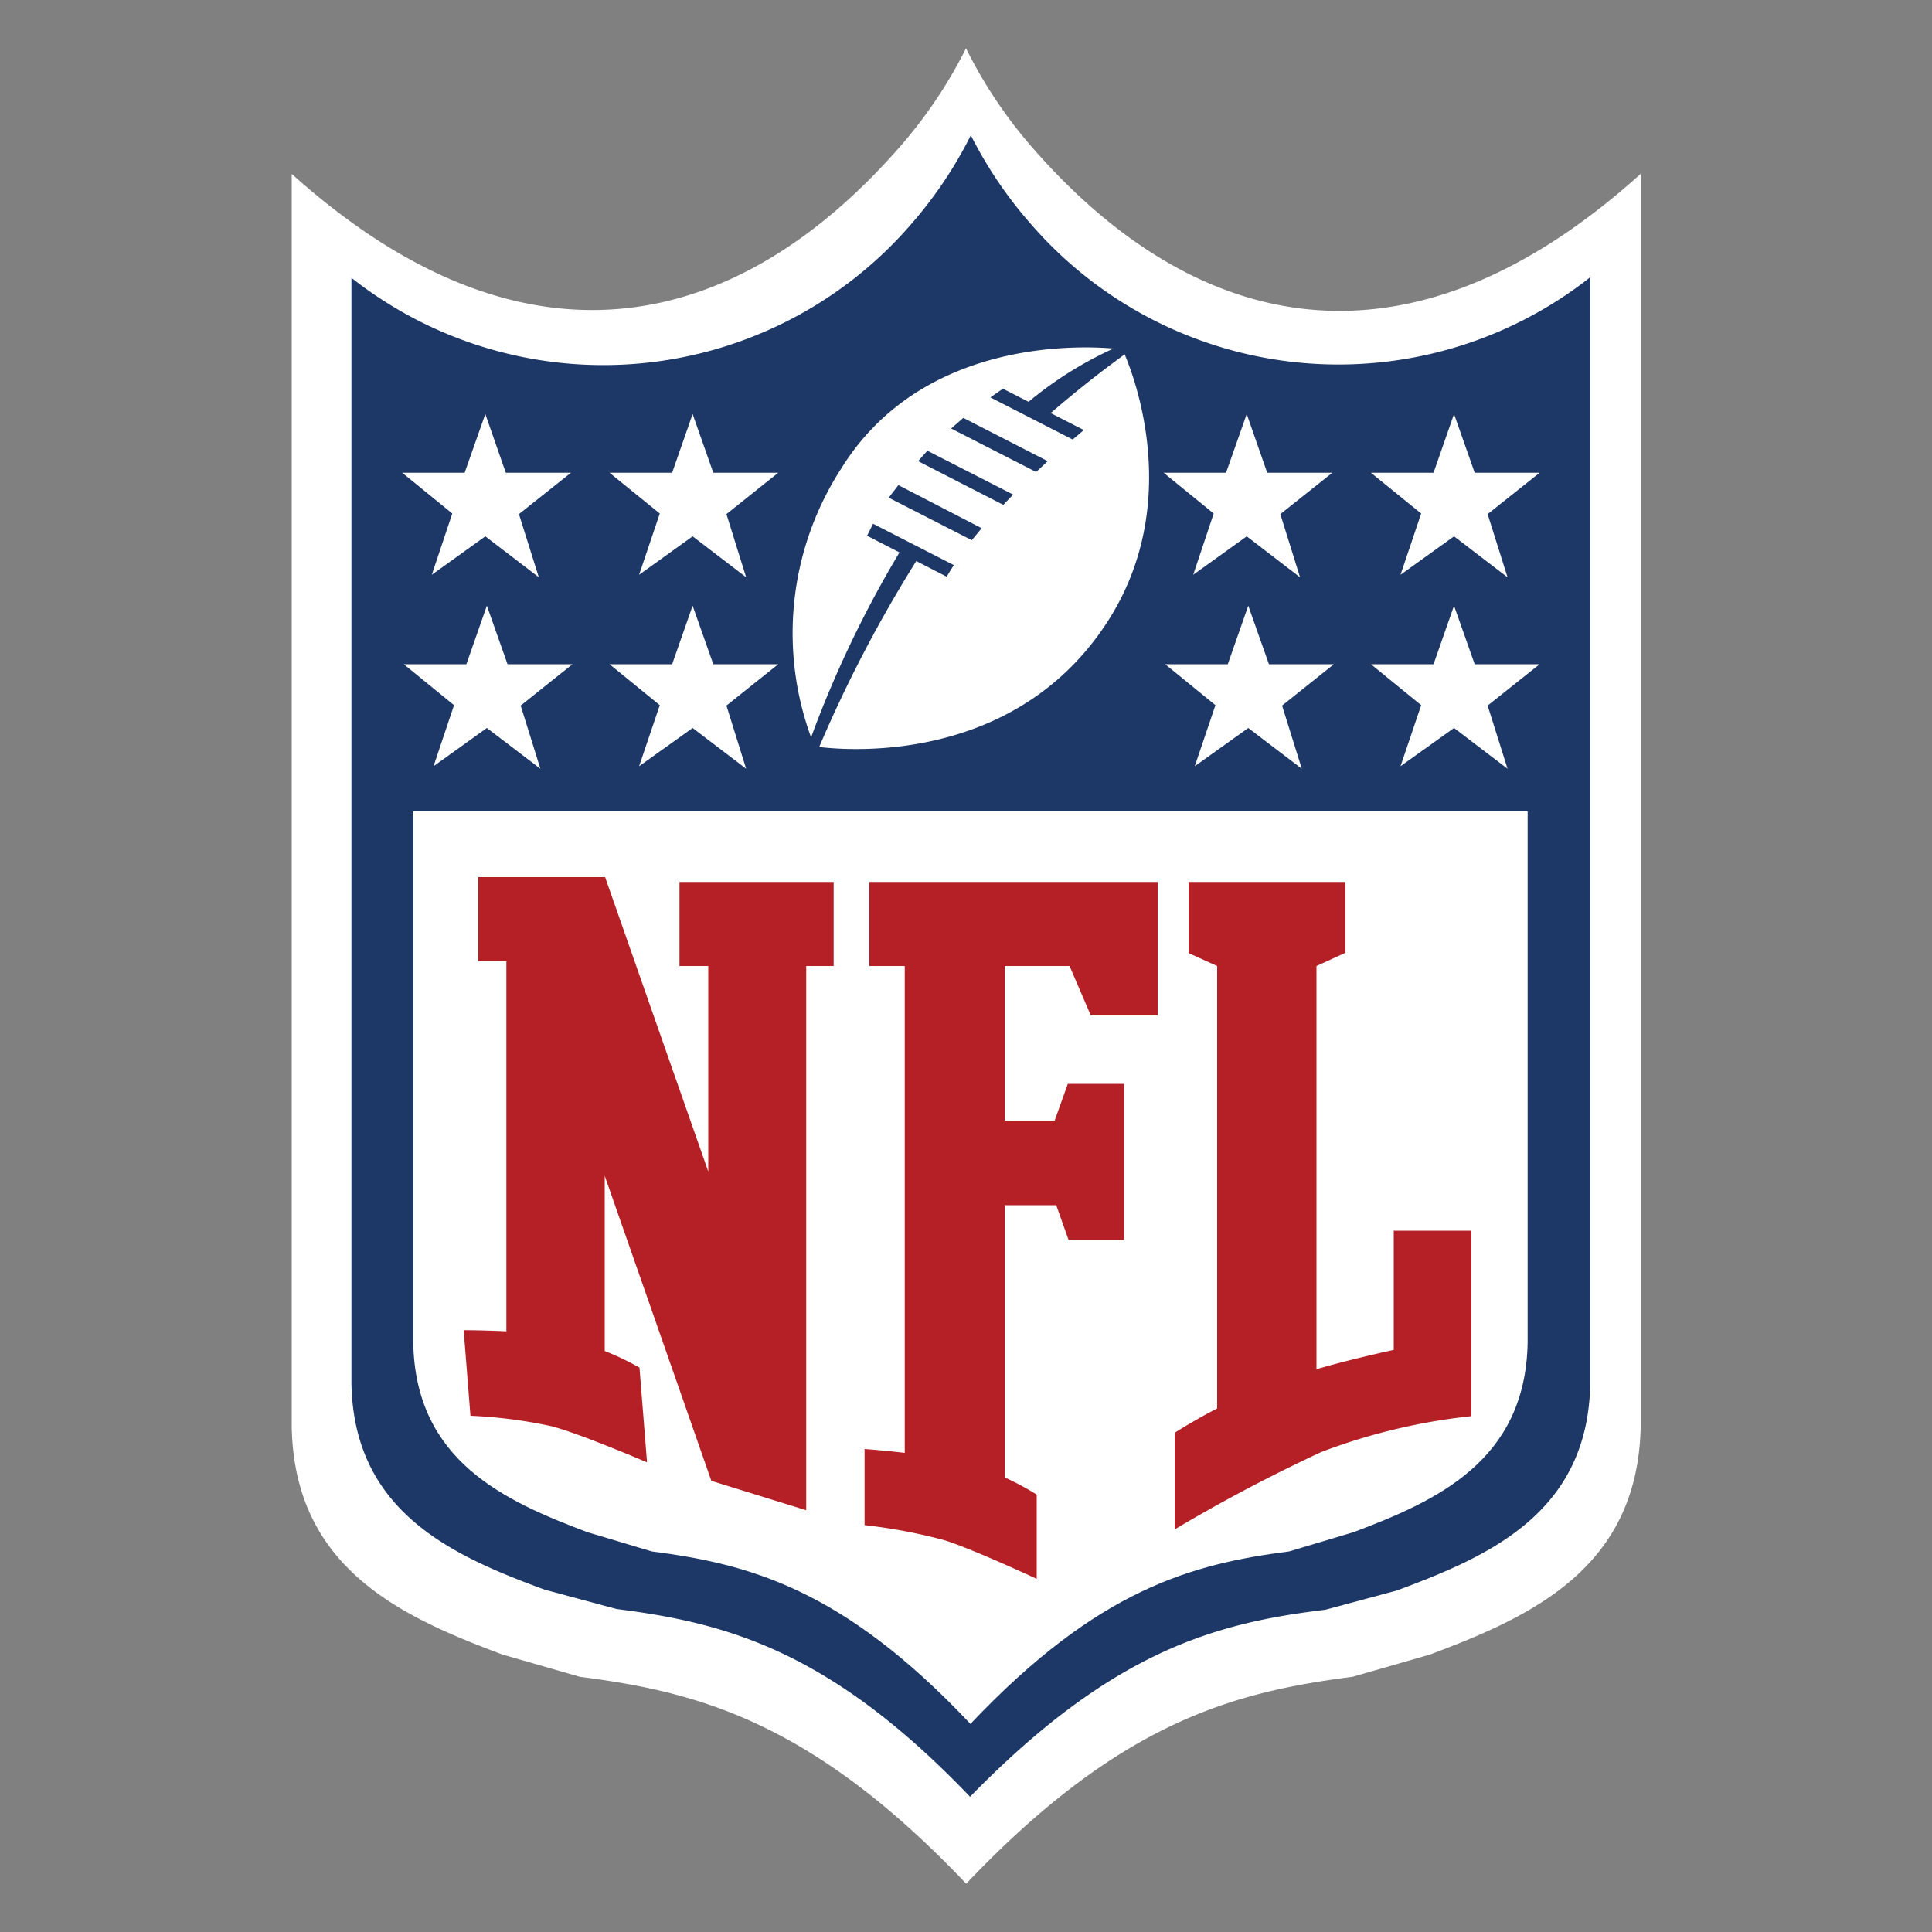 <svg id="Layer_1" data-name="Layer 1" xmlns="http://www.w3.org/2000/svg" viewBox="0 0 100 100">
  <rect x="0" y="0" width="100" height="100" fill="#808080" stroke="none"/>
  <defs>
    <style>
      .cls-1 {
        fill: #fff;
      }

      .cls-2 {
        fill: #1d3767;
      }

      .cls-3 {
        fill: #b42025;
      }
    </style>
  </defs>
  <g>
    <path class="cls-1" d="M50,2.5a24.05,24.05,0,0,1-3.26,4.91C38.53,16.93,27.48,20.12,15.1,9V73.84c0.13,7.37,5.73,9.86,10.91,11.8l4,1.15c6.07,0.78,12,2.29,20,10.71,8-8.42,13.89-9.92,20-10.71l4-1.15c5.17-1.94,10.77-4.43,10.91-11.8V9c-12.38,11.16-23.43,8-31.64-1.54A24.06,24.06,0,0,1,50,2.5"/>
    <path class="cls-2" d="M53.31,11.54A21.77,21.77,0,0,1,50.25,7a21.78,21.78,0,0,1-3.06,4.57,21.06,21.06,0,0,1-29,2.81V71.61c0.12,6.66,5.25,8.92,10,10.67l3.71,1c5.57,0.71,11,2.07,18.31,9.72l0,0,0,0C57.63,85.39,63,84,68.6,83.32l3.71-1c4.74-1.76,9.87-4,10-10.67V14.35A21.06,21.06,0,0,1,53.31,11.54Z"/>
    <g>
      <path class="cls-1" d="M58.1,18.09s-9.86-1.44-14.57,6.18a15.69,15.69,0,0,0-1.37,14.36s9.9,1.66,15.15-6.43C61.67,25.47,58.1,18.09,58.1,18.09Z"/>
      <g>
        <path class="cls-2" d="M47.52,23.87l4.41,2.26,0.51-.53L48,23.33Z"/>
        <path class="cls-2" d="M46,25.76l4.3,2.2,0.51-.62L46.5,25.11Q46.26,25.43,46,25.76Z"/>
        <path class="cls-2" d="M44.88,27.73L49,29.85q0.18-.31.37-0.6l-4.18-2.14Z"/>
        <path class="cls-2" d="M51.91,20.12l-0.65.45,4.26,2.18,0.58-.49Z"/>
        <path class="cls-2" d="M49.23,22.18l4.4,2.25,0.6-.56-4.37-2.24Z"/>
      </g>
      <g>
        <path class="cls-2" d="M54.12,21.61A57.29,57.29,0,0,1,58.69,18l-0.38-.25A19.36,19.36,0,0,0,53,21Z"/>
        <path class="cls-2" d="M46.77,28.24a56.74,56.74,0,0,0-5,10.51L42.26,39a68.85,68.85,0,0,1,5.4-10.33Z"/>
      </g>
    </g>
    <g>
      <g>
        <polygon class="cls-1" points="75.26 21.43 76.33 24.47 79.69 24.47 77 26.61 78.03 29.88 75.26 27.76 72.49 29.75 73.56 26.58 70.96 24.47 74.2 24.47 75.26 21.43"/>
        <polygon class="cls-1" points="75.26 31.35 76.33 34.38 79.69 34.38 77 36.52 78.03 39.79 75.26 37.68 72.49 39.66 73.56 36.5 70.96 34.38 74.2 34.38 75.26 31.35"/>
        <polygon class="cls-1" points="64.61 31.35 65.68 34.38 69.04 34.38 66.36 36.52 67.38 39.79 64.61 37.68 61.84 39.66 62.91 36.5 60.31 34.38 63.55 34.38 64.61 31.35"/>
        <polygon class="cls-1" points="64.53 21.43 65.59 24.47 68.96 24.47 66.27 26.61 67.29 29.88 64.53 27.76 61.76 29.75 62.82 26.58 60.23 24.47 63.46 24.47 64.53 21.43"/>
      </g>
      <g>
        <polygon class="cls-1" points="35.85 21.43 36.92 24.47 40.28 24.47 37.6 26.61 38.62 29.88 35.85 27.76 33.08 29.75 34.15 26.58 31.55 24.47 34.79 24.47 35.85 21.43"/>
        <polygon class="cls-1" points="35.85 31.35 36.92 34.38 40.28 34.38 37.6 36.52 38.62 39.79 35.85 37.68 33.08 39.66 34.15 36.5 31.55 34.38 34.79 34.38 35.85 31.35"/>
        <polygon class="cls-1" points="25.2 31.35 26.27 34.38 29.63 34.38 26.95 36.52 27.97 39.79 25.2 37.68 22.44 39.66 23.5 36.5 20.9 34.38 24.14 34.38 25.2 31.35"/>
        <polygon class="cls-1" points="25.12 21.43 26.18 24.47 29.55 24.47 26.86 26.61 27.89 29.88 25.12 27.76 22.35 29.75 23.41 26.58 20.82 24.47 24.05 24.47 25.12 21.43"/>
      </g>
    </g>
    <path class="cls-1" d="M21.39,42v27.5c0.11,6.12,4.73,8.19,9,9.8l3.34,1c5,0.65,9.88,1.9,16.5,8.93l0,0,0,0c6.62-7,11.48-8.28,16.5-8.93l3.34-1c4.27-1.61,8.89-3.68,9-9.8V42H21.39Z"/>
    <path class="cls-3" d="M52,45.65H45V50h1.83V75.2c-1.12-.13-2.08-0.2-2.08-0.2v3.94a27.63,27.63,0,0,1,4.13.78c1.38,0.42,4.78,2,4.78,2V77.36A13.83,13.83,0,0,0,52,76.47V62.38h2.67l0.64,1.8h2.87V56.1H55.27L54.59,58H52V50h3.36l1.1,2.56h3.46V45.65H52Z"/>
    <path class="cls-3" d="M41.76,45.65H35.17V50h1.49V60.64L31.32,45.4H24.76v4.35h1.45V68.91C25,68.85,24,68.85,24,68.85l0.35,4.43a24.75,24.75,0,0,1,4.19.54c1.42,0.36,4.95,1.87,4.95,1.87l-0.39-4.9a13.27,13.27,0,0,0-1.8-.86V60.86l5.52,15.79,4.91,1.52V50h1.42V45.65H41.76Z"/>
    <path class="cls-3" d="M72.14,63.68v6.19c-1.35.3-2.81,0.65-4,1V50l1.49-.68V45.65H61.52v3.68L63,50V72.9c-0.87.45-1.61,0.89-2.2,1.26v5a85.2,85.2,0,0,1,7.58-4,31.05,31.05,0,0,1,7.78-1.86v-9.6h-4Z"/>
  </g>
</svg>
